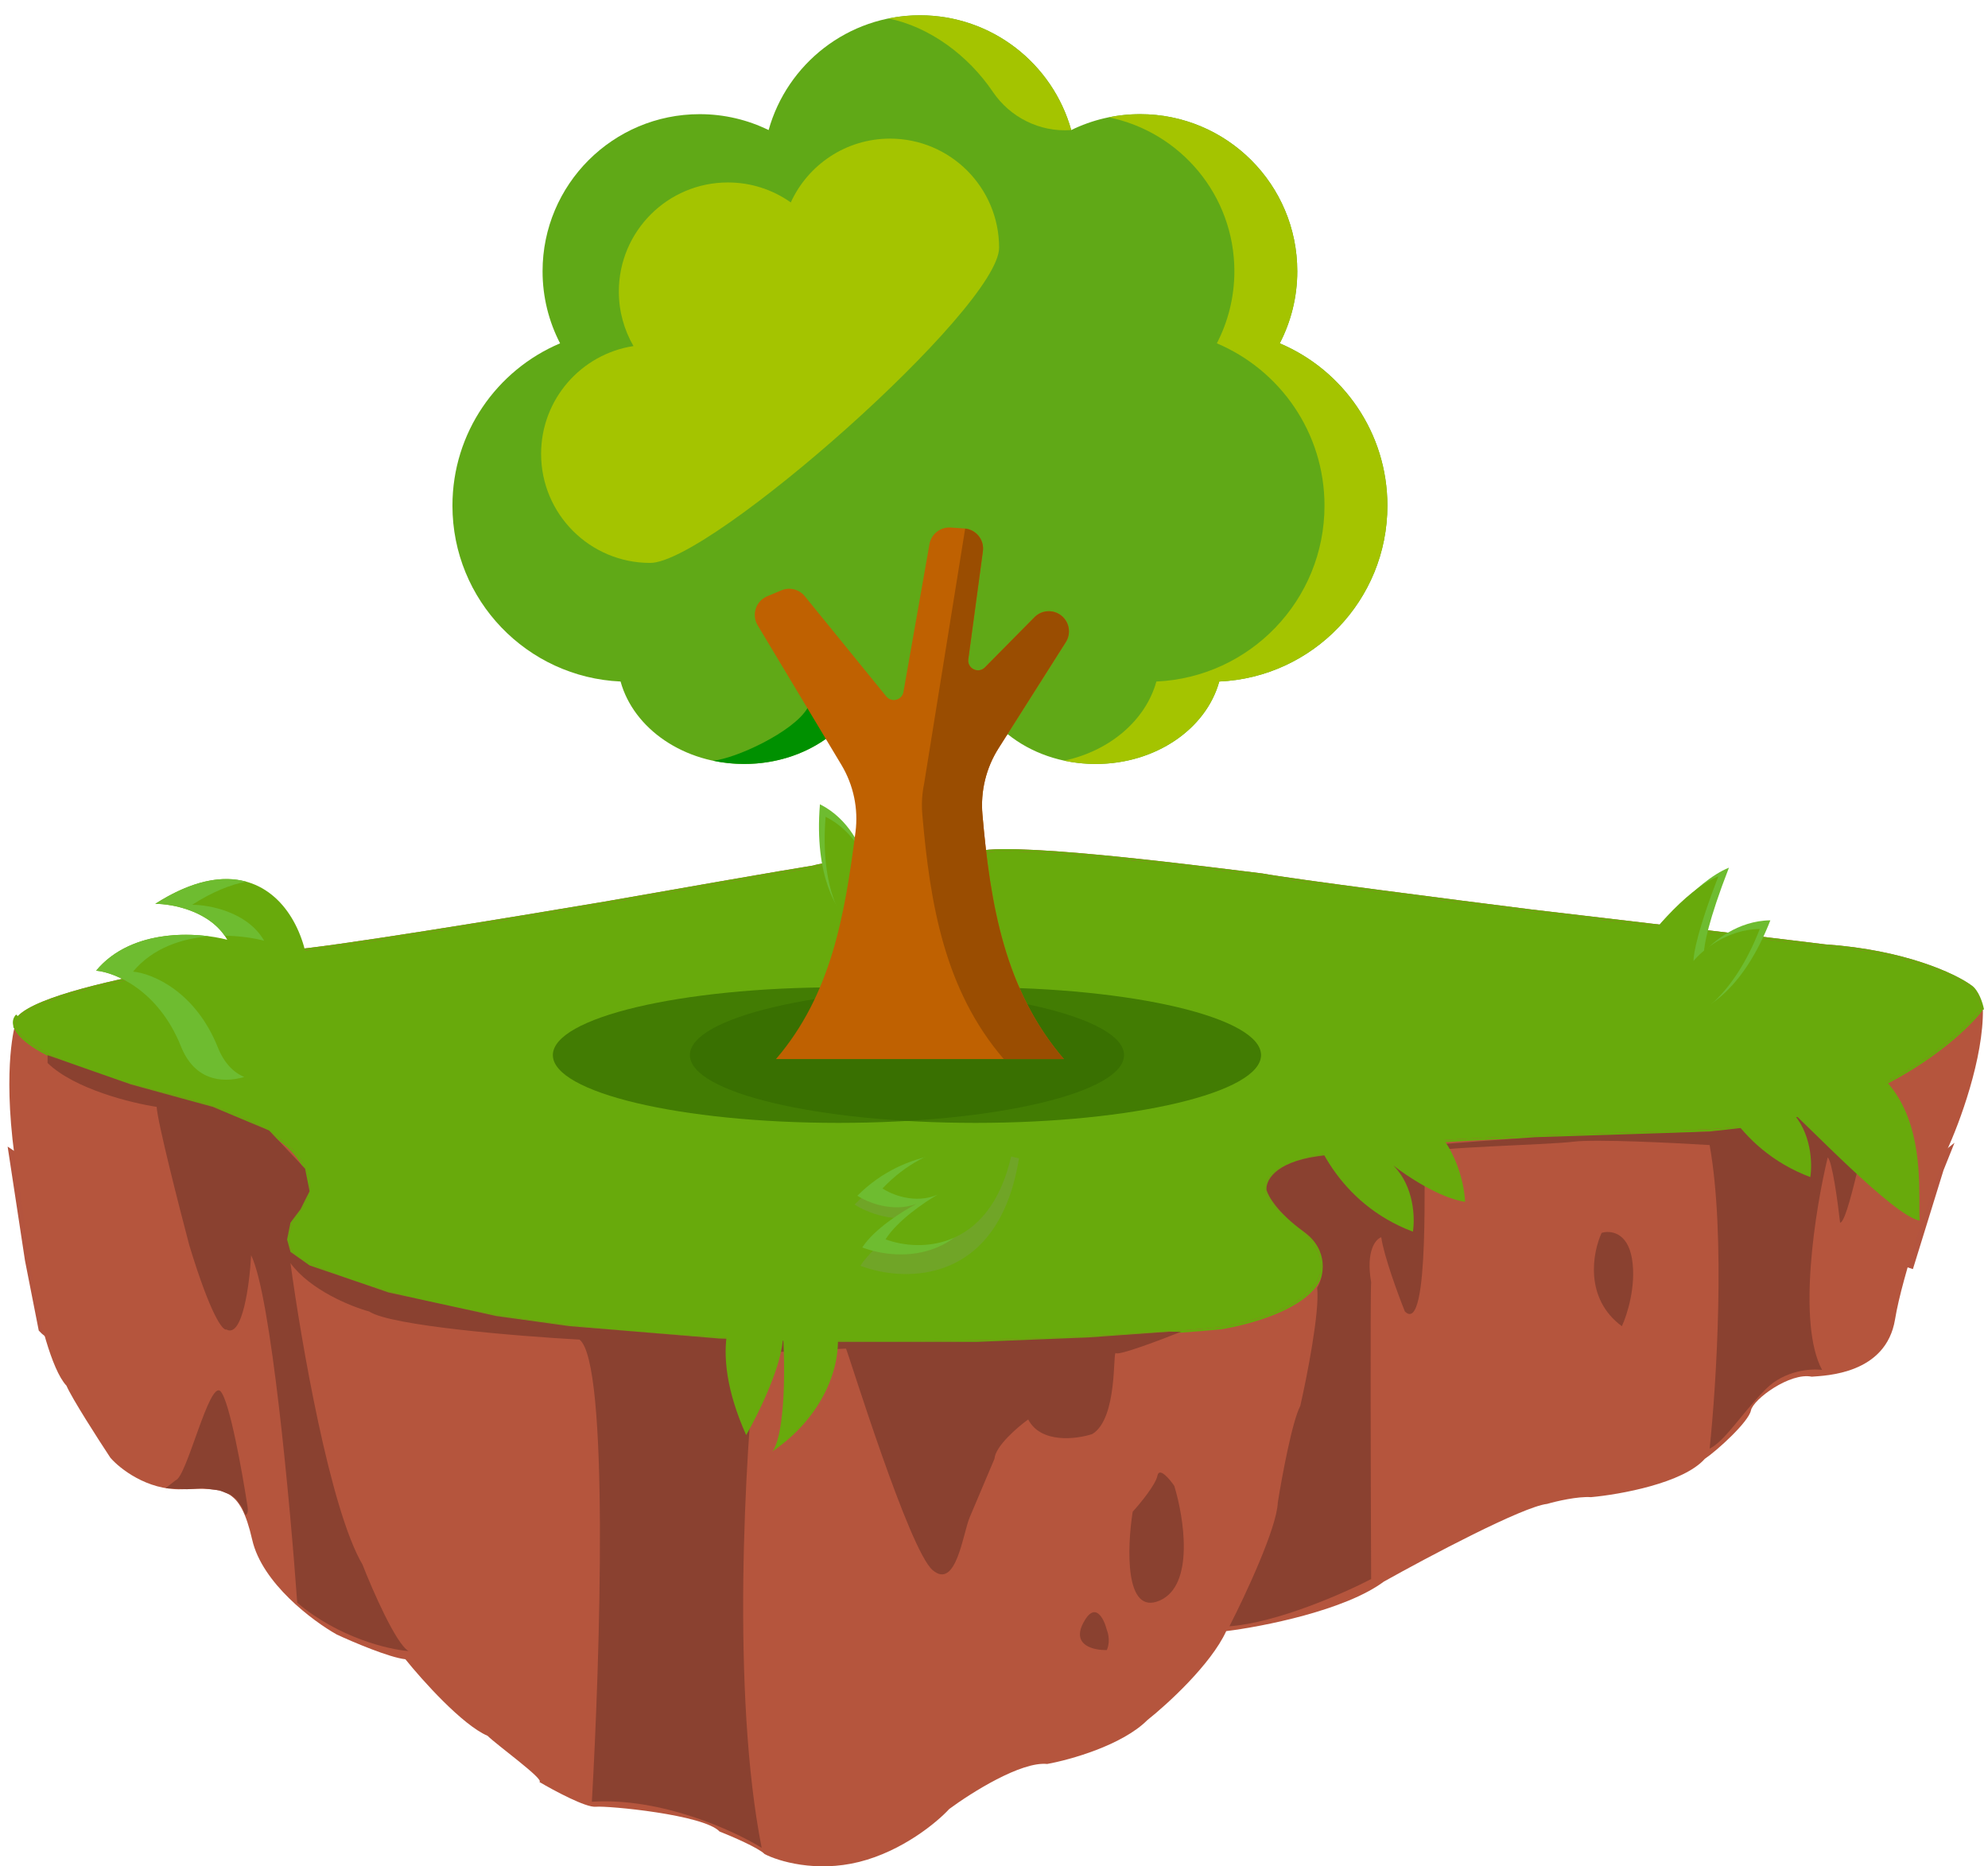 <svg width="213" height="200" viewBox="0 0 213 200" fill="none" xmlns="http://www.w3.org/2000/svg">
<path d="M195.591 126.928C202.049 128.181 206.314 125.844 207.64 124.518L208.242 124.037L207.76 125.241L204.628 135.363L203.543 135.001C199.446 134.037 189.687 136.206 183.18 139.098C176.674 141.99 173.541 142.351 164.505 143.315C157.275 144.086 150.809 151.509 148.48 155.124C144.528 153.485 133.9 160.465 129.081 164.161C120.285 163.076 116.309 166.932 111.851 173.8C107.393 180.668 100.163 180.547 95.344 182.234C90.524 183.921 79.078 176.451 72.692 173.8C71.342 168.98 63.695 168.82 60.041 169.342C54.859 167.775 47.389 171.029 42.81 171.511C38.232 171.993 29.195 163.92 31.966 159.823C34.184 156.545 26.384 149.942 22.207 147.051C21.283 145.042 18.231 141.46 13.411 143.195C8.592 144.93 5.539 143.355 4.615 142.351L3.17 135.001L1.483 123.916L1.844 124.157C2.246 124.478 3.411 125.579 4.856 127.41C6.664 129.7 14.616 130.664 18.833 131.146C23.05 131.628 32.81 148.135 36.304 152.593C39.798 157.051 55.582 156.328 60.041 156.569C63.607 156.762 73.415 161.229 77.873 163.438C81.287 165.687 89.319 169.534 94.139 166.932C100.163 163.679 106.911 165.847 110.405 164.642C113.899 163.438 120.044 156.088 120.888 155.124C121.731 154.16 131.491 150.665 135.226 149.219C138.961 147.774 144.262 139.219 147.757 137.05C151.251 134.881 162.215 137.17 164.505 135.001C166.336 133.266 173.863 129.7 177.397 128.133C180.771 127.209 189.133 125.675 195.591 126.928Z" fill="#B4543E" stroke="#B4543E"/>
<path d="M195.563 101.201C204.056 101.78 209.477 104.338 211.125 105.544C211.898 106.03 212.332 107.436 212.452 108.078C212.549 113.386 209.919 120.424 208.592 123.279C207.064 127.341 203.815 136.646 203.043 141.376C202.077 147.287 195.563 147.408 194.115 147.529C191.799 147.046 187.842 149.941 187.6 151.148C187.359 152.354 184.021 155.411 182.654 156.336C180.338 158.942 173.566 160.156 170.469 160.438C169.022 160.341 166.73 160.88 165.764 161.161C163.159 161.451 153.017 166.832 148.272 169.486C144.122 172.574 135.283 174.312 131.382 174.794C129.741 178.365 125.068 182.636 122.937 184.325C120.235 187.027 114.653 188.588 112.2 189.03C109.401 188.741 104.037 192.127 101.704 193.856C100.417 195.263 96.686 198.368 92.053 199.526C87.42 200.684 83.367 199.446 81.919 198.682C81.243 198.006 78.421 196.792 77.094 196.269C75.404 194.459 65.15 193.494 63.823 193.615C62.761 193.711 59.359 191.885 57.791 190.96C58.394 190.719 53.207 186.979 52.242 186.014C49.539 184.856 45.244 180.062 43.435 177.81C41.697 177.617 37.805 175.96 36.076 175.156C33.502 173.708 28.089 169.655 27.027 165.022C25.701 159.231 24.012 159.472 19.427 159.593C15.76 159.69 12.832 157.381 11.827 156.215C10.5 154.204 7.701 149.845 7.122 148.494C5.481 146.756 4.106 140.853 3.623 138.118C3.261 135.585 2.465 129.963 2.176 127.743C0.125 116.644 1.331 110.973 1.572 110.008C0.366 105.786 29.802 102.046 30.888 101.804C34.652 101.611 55.056 98.266 64.788 96.617C71.182 95.491 84.597 93.142 87.107 92.756C90.002 91.912 100.618 91.67 104.962 91.188C109.425 90.223 131.141 93.118 135.242 93.601C138.331 94.18 155.751 96.416 164.076 97.461C172.319 98.426 190.158 100.526 195.563 101.201Z" fill="#B5553D"/>
<path fill-rule="evenodd" clip-rule="evenodd" d="M212.356 108.217L212.574 108.176C212.512 107.847 212.371 107.326 212.147 106.824C211.925 106.327 211.612 105.828 211.196 105.565C209.521 104.342 204.08 101.782 195.578 101.202C190.168 100.526 172.335 98.427 164.093 97.462C155.766 96.416 138.351 94.181 135.268 93.603L135.264 93.602L135.26 93.602C134.782 93.545 134.065 93.456 133.164 93.344C130.198 92.977 125.238 92.361 120.253 91.852C117.003 91.52 113.739 91.233 111.009 91.09C108.289 90.947 106.082 90.945 104.945 91.189C103.358 91.365 100.933 91.509 98.351 91.662C97.406 91.719 96.44 91.776 95.487 91.837C93.707 91.95 91.971 92.074 90.498 92.223C89.034 92.372 87.82 92.545 87.084 92.759C84.553 93.149 71.157 95.494 64.771 96.619C59.905 97.443 52.372 98.691 45.585 99.758C38.793 100.825 32.759 101.709 30.885 101.805L30.875 101.805L30.865 101.807C30.74 101.835 30.204 101.914 29.348 102.04L29.253 102.054C28.346 102.188 27.112 102.37 25.664 102.596C22.77 103.046 19.024 103.669 15.35 104.416C11.677 105.163 8.069 106.035 5.453 106.986C4.147 107.461 3.079 107.96 2.373 108.477C2.193 108.609 2.033 108.744 1.899 108.884L1.727 108.718C1.441 109.014 1.301 109.422 1.419 109.91C1.422 109.993 1.435 110.077 1.46 110.162L1.497 110.151C1.499 110.157 1.502 110.163 1.504 110.169C1.747 110.761 2.357 111.448 3.49 112.205C5.758 113.72 10.179 115.554 18.193 117.485C26.196 119.413 30.142 121.858 31.839 124.106C32.684 125.227 32.97 126.298 32.925 127.236C32.879 128.175 32.5 128.991 32.002 129.597L32 129.599L31.998 129.601C30.828 131.162 30.568 132.402 30.746 133.327C30.923 134.251 31.53 134.834 32.041 135.09C43.117 140.604 61.891 142.976 80.838 143.707C99.792 144.438 118.943 143.527 130.79 142.461L130.794 142.461L130.799 142.46C132.373 142.198 134.195 141.757 135.896 141.132C137.595 140.508 139.183 139.695 140.283 138.684C141.385 137.67 142.007 136.444 141.735 135.005C141.465 133.577 140.319 131.972 137.97 130.181C136.51 129.067 135.857 128.132 135.805 127.356C135.754 126.595 136.281 125.926 137.359 125.336C138.433 124.748 140.015 124.261 141.984 123.857C143.951 123.452 146.296 123.131 148.887 122.871C155.509 122.207 163.724 121.943 171.36 121.697C175.685 121.558 179.825 121.425 183.385 121.228C199.154 120.357 209.311 112.24 212.427 108.273L212.356 108.217ZM164.064 97.702C155.746 96.657 138.332 94.422 135.227 93.841C134.748 93.784 134.031 93.695 133.131 93.584C130.165 93.216 125.211 92.601 120.229 92.092C116.98 91.76 113.721 91.474 110.996 91.331C108.265 91.188 106.088 91.189 104.99 91.426L104.984 91.428L104.978 91.428C103.384 91.606 100.946 91.75 98.358 91.904C97.415 91.96 96.451 92.017 95.502 92.077C93.723 92.19 91.99 92.315 90.523 92.463C89.052 92.612 87.856 92.785 87.144 92.993L87.136 92.995L87.128 92.996C84.621 93.382 71.207 95.73 64.812 96.856L64.811 96.856C59.945 97.681 52.411 98.93 45.622 99.996C38.849 101.061 32.808 101.946 30.907 102.045C30.757 102.077 30.227 102.155 29.419 102.274L29.288 102.293C28.381 102.427 27.148 102.609 25.701 102.834C22.809 103.285 19.067 103.906 15.398 104.652C11.727 105.399 8.134 106.268 5.536 107.213C4.235 107.686 3.193 108.175 2.516 108.671C1.939 109.094 1.659 109.497 1.66 109.881C1.677 109.944 1.699 110.01 1.727 110.077C1.944 110.605 2.507 111.258 3.624 112.004C5.856 113.495 10.242 115.321 18.249 117.25C26.267 119.182 30.283 121.644 32.031 123.96C32.908 125.122 33.214 126.247 33.166 127.247C33.117 128.245 32.716 129.107 32.19 129.748C31.046 131.274 30.822 132.446 30.983 133.282C31.143 134.12 31.694 134.646 32.149 134.874C43.174 140.362 61.899 142.735 80.847 143.466C99.787 144.197 118.925 143.286 130.764 142.221C132.325 141.961 134.13 141.524 135.813 140.906C137.499 140.286 139.053 139.487 140.119 138.506C141.183 137.527 141.749 136.38 141.498 135.05C141.244 133.71 140.156 132.152 137.824 130.372C136.358 129.254 135.624 128.262 135.564 127.372C135.504 126.465 136.142 125.727 137.243 125.124C138.349 124.519 139.959 124.026 141.936 123.62C143.914 123.214 146.267 122.892 148.863 122.631C155.491 121.966 163.725 121.701 171.368 121.455C175.69 121.316 179.824 121.183 183.372 120.987C199.066 120.12 209.161 112.04 212.237 108.124L212.333 108.199C212.272 107.885 212.137 107.394 211.926 106.922C211.709 106.436 211.419 105.99 211.064 105.767L211.061 105.765L211.057 105.762C209.431 104.572 204.034 102.02 195.558 101.442L195.554 101.442L195.551 101.442C190.147 100.766 172.309 98.667 164.065 97.702L164.064 97.702Z" fill="#68AA0C"/>
<path d="M135.227 93.841C138.332 94.422 155.746 96.657 164.064 97.702L164.065 97.702C172.309 98.667 190.147 100.766 195.551 101.442L195.554 101.442L195.558 101.442C204.034 102.02 209.431 104.572 211.057 105.762L211.061 105.765L211.064 105.767C211.419 105.99 211.709 106.436 211.926 106.922C212.137 107.394 212.272 107.885 212.333 108.199L212.237 108.124C209.161 112.04 199.066 120.12 183.372 120.987C179.824 121.183 175.69 121.316 171.368 121.455C163.725 121.701 155.491 121.966 148.863 122.631C146.267 122.892 143.914 123.214 141.936 123.62C139.959 124.026 138.349 124.519 137.243 125.124C136.142 125.727 135.504 126.465 135.564 127.372C135.624 128.262 136.358 129.254 137.824 130.372C140.156 132.152 141.244 133.71 141.498 135.05C141.749 136.38 141.183 137.527 140.119 138.506C139.053 139.487 137.499 140.286 135.813 140.906C134.13 141.524 132.325 141.961 130.764 142.221C118.925 143.286 99.787 144.197 80.847 143.466C61.899 142.735 43.174 140.362 32.149 134.874C31.694 134.646 31.143 134.12 30.983 133.282C30.822 132.446 31.046 131.274 32.19 129.748C32.716 129.107 33.117 128.245 33.166 127.247C33.214 126.247 32.908 125.122 32.031 123.96C30.283 121.644 26.267 119.182 18.249 117.25C10.242 115.321 5.856 113.495 3.624 112.004C2.507 111.258 1.944 110.605 1.727 110.077C1.699 110.01 1.677 109.944 1.66 109.881C1.659 109.497 1.939 109.094 2.516 108.671C3.193 108.175 4.235 107.686 5.536 107.213C8.134 106.268 11.727 105.399 15.398 104.652C19.067 103.906 22.809 103.285 25.701 102.834C27.148 102.609 28.381 102.427 29.288 102.293L29.419 102.274C30.227 102.155 30.757 102.077 30.907 102.045C32.808 101.946 38.849 101.061 45.622 99.996C52.411 98.93 59.945 97.681 64.811 96.856L64.812 96.856C71.207 95.73 84.621 93.382 87.128 92.996L87.136 92.995L87.144 92.993C87.856 92.785 89.052 92.612 90.523 92.463C91.99 92.315 93.723 92.19 95.502 92.077C96.451 92.017 97.415 91.96 98.358 91.904C100.946 91.75 103.384 91.606 104.978 91.428L104.984 91.428L104.99 91.426C106.088 91.189 108.265 91.188 110.996 91.331C113.721 91.474 116.98 91.76 120.229 92.092C125.211 92.601 130.165 93.216 133.131 93.584C134.031 93.695 134.748 93.784 135.227 93.841Z" fill="#68AA0C"/>
<path d="M197.151 131.02C197.922 131.117 199.882 121.742 200.766 117.043V116.682L200.284 117.043L193.898 119.332L189.44 120.537L183.174 121.26L164.498 121.863C158.635 122.264 145.75 123.236 141.124 123.911C136.497 124.586 135.581 126.602 135.701 127.526C135.862 128.169 136.882 129.96 139.678 131.984C142.473 134.008 141.806 136.844 141.124 138.009C141.413 140.515 140.039 147.488 139.316 150.661C138.449 152.299 137.348 158.252 136.906 161.023C136.81 163.722 133.412 170.984 131.725 174.277C136.834 173.891 143.975 170.743 146.907 169.216C146.867 159.135 146.811 138.659 146.907 137.406C146.329 134.033 147.389 132.787 147.991 132.587C148.281 134.611 149.799 138.732 150.522 140.539C153.293 143.31 152.449 124.152 152.69 123.55C152.931 122.947 165.703 122.706 168.595 122.345C170.908 122.056 179.278 122.465 183.174 122.706C184.909 132.346 183.897 148.411 183.174 155.239C184.861 154.396 186.668 151.383 189.199 148.853C191.223 146.829 194.058 146.644 195.223 146.805C192.524 141.792 194.5 129.534 195.826 124.032C196.308 124.417 196.91 128.851 197.151 131.02Z" fill="#8A4130"/>
<path d="M119.562 145.001C119.852 145.29 124.342 143.595 126.551 142.711H125.225L116.671 143.314L104.622 143.796H87.512L77.03 143.434L61.005 142.109L53.173 141.025L41.606 138.494L33.172 135.602L31.123 134.156L30.762 132.831L31.123 131.024L32.208 129.578L33.172 127.65L32.69 125.24L28.834 121.143L22.81 118.613L14.014 116.203L5.098 113.07V113.914C7.989 116.709 14.094 118.211 16.785 118.613C16.881 120.252 19.155 129.176 20.279 133.434C22.593 141.049 23.894 142.631 24.256 142.47C25.991 143.434 26.746 137.57 26.906 134.518C29.027 138.759 31.083 161.107 31.846 171.75C36.28 175.51 41.646 176.771 43.775 176.931C42.425 176.16 39.919 170.425 38.835 167.653C35.365 161.773 32.248 143.675 31.123 135.361C33.244 138.253 37.63 140.02 39.558 140.543C41.871 142.085 55.542 143.193 62.089 143.555C65.27 145.965 64.298 177.574 63.414 193.077C70.837 192.595 78.636 196.17 81.608 198.018C78.331 181.438 79.841 155.765 81.006 145.001L90.645 144.519C91.007 145.362 97.392 166.087 99.923 168.256C102.453 170.425 103.176 164.28 103.899 162.593C104.477 161.243 105.907 157.853 106.55 156.327C106.646 154.978 109 152.953 110.164 152.11C111.514 154.713 115.305 154.239 117.032 153.676C119.803 151.989 119.201 144.639 119.562 145.001Z" fill="#8A4130"/>
<path d="M174.855 134.89C175.337 137.782 174.333 140.915 173.771 142.12C169.722 139.132 170.638 134.208 171.602 132.119C172.486 131.838 174.373 131.998 174.855 134.89Z" fill="#8A4130"/>
<path d="M124.25 171.52C128.009 169.881 126.86 162.644 125.816 159.23C125.294 158.467 124.202 157.181 124.009 158.145C123.816 159.109 122.161 161.117 121.358 162.001C120.756 165.857 120.491 173.159 124.25 171.52Z" fill="#8A4130"/>
<path d="M116.057 173.93C117.31 171.52 118.266 173.408 118.587 174.653C118.968 175.617 118.746 176.5 118.587 176.822C117.221 176.862 114.804 176.34 116.057 173.93Z" fill="#8A4130"/>
<path d="M23.641 149.108C24.605 150.169 25.971 157.824 26.533 161.519C26.627 162.124 26.412 162.333 26.292 162.363L25.931 161.519L25.328 160.676L24.726 160.194L23.521 159.712L21.714 159.471L20.027 159.591L17.738 159.471L18.822 158.627C20.027 158.266 22.436 147.783 23.641 149.108Z" fill="#8A4130"/>
<path d="M193.96 126.139C185.883 123.1 182.931 115.744 182.465 112.446C208.181 107.667 205.375 125.833 205.675 130.797C202.956 130.397 193.295 120.176 191.862 119.043C194.101 121.282 194.194 124.707 193.96 126.139Z" fill="#68AA0C"/>
<path d="M185.244 92.981C181.628 94.444 177.422 99.758 175.771 102.232C175.762 104.49 179.431 107.355 181.266 108.505C182.895 108.233 186.857 105.876 189.681 98.624C186.189 98.656 183.493 100.926 182.581 102.057C182.549 101.392 183.038 98.647 185.244 92.981Z" fill="#6EBC30"/>
<path d="M184.111 93.909C180.496 95.372 176.29 100.686 174.639 103.16C174.63 105.418 178.298 108.283 180.134 109.433C181.762 109.161 185.724 106.803 188.548 99.551C185.056 99.583 182.36 101.854 181.448 102.985C181.417 102.32 181.905 99.574 184.111 93.909Z" fill="#68AA0C"/>
<path d="M94.314 83.064C96.921 85.965 98.368 92.586 98.766 95.534C97.783 97.567 93.23 98.531 91.076 98.759C89.732 97.8 87.206 93.942 87.851 86.187C90.975 87.748 92.401 90.972 92.724 92.388C93.044 91.805 93.81 89.123 94.314 83.064Z" fill="#6EBC30"/>
<path d="M94.924 84.404C97.53 87.305 98.978 93.926 99.375 96.874C98.392 98.907 93.839 99.871 91.685 100.099C90.341 99.139 87.815 95.282 88.46 87.527C91.584 89.088 93.011 92.311 93.333 93.728C93.653 93.145 94.42 90.463 94.924 84.404Z" fill="#68AA0C"/>
<path d="M16.637 96.855C30.413 88.039 35.372 103.466 32.203 109.804C32.203 113.387 22.423 119.721 19.392 112.145C16.968 106.083 12.321 104.201 10.301 104.017C14.158 99.387 21.275 99.884 24.352 100.711C22.588 97.625 18.474 96.855 16.637 96.855Z" fill="#68AA0C"/>
<path fill-rule="evenodd" clip-rule="evenodd" d="M26.376 94.48C23.853 93.788 20.612 94.314 16.639 96.857C18.385 96.857 22.191 97.553 24.077 100.274C25.759 100.293 27.262 100.535 28.303 100.814C26.54 97.729 22.425 96.958 20.588 96.959C22.729 95.588 24.658 94.804 26.376 94.48ZM26.172 115.417C25.018 114.923 24.015 113.927 23.343 112.248C20.919 106.187 16.272 104.304 14.252 104.121C16.381 101.564 19.505 100.571 22.393 100.333C18.872 99.87 13.481 100.204 10.303 104.019C12.323 104.203 16.97 106.085 19.394 112.147C20.774 115.597 23.554 116.162 26.172 115.417Z" fill="#6EBC30"/>
<path d="M151.382 131.988C143.305 128.948 140.353 121.592 139.887 118.294C152.841 114.776 156.681 123.825 156.981 128.79C154.262 128.39 150.717 126.024 149.284 124.891C151.523 127.13 151.616 130.555 151.382 131.988Z" fill="#68AA0C"/>
<path opacity="0.2" d="M91.562 129.079C97.801 122.831 105.903 123.181 109.174 124.137C106.991 137.696 96.937 137.46 92.182 135.646C93.702 133.28 97.402 130.973 99.062 130.115C96.031 131.258 92.799 129.901 91.562 129.079Z" fill="#949494"/>
<path d="M91.863 128.135C97.131 122.859 103.971 123.155 106.732 123.962C104.889 135.41 96.401 135.21 92.387 133.679C93.669 131.682 96.793 129.734 98.195 129.009C95.636 129.975 92.907 128.828 91.863 128.135Z" fill="#6EBC30"/>
<path d="M94.555 127.354C99.634 121.993 106.017 122.082 108.574 122.797C106.513 134.146 98.586 134.2 94.88 132.809C96.138 130.8 99.115 128.785 100.446 128.029C98.026 129.057 95.51 128.007 94.555 127.354Z" fill="#68AA0C"/>
<path d="M79.947 153.784C75.643 144.181 78.636 139.091 80.67 137.746C91.347 133.939 93.4 148.316 82.742 155.543C83.317 154.968 84.337 151.658 83.907 143.017C83.908 146.107 81.317 151.403 79.947 153.784Z" fill="#68AA0C"/>
<ellipse cx="89.833" cy="113.066" rx="30.598" ry="7.264" fill="#366C00" fill-opacity="0.75"/>
<ellipse cx="104.514" cy="113.066" rx="30.598" ry="7.264" fill="#366C00" fill-opacity="0.75"/>
<path d="M148.65 54.187C148.65 46.366 143.894 39.656 137.117 36.792C138.313 34.478 138.994 31.854 138.994 29.069C138.994 19.771 131.456 12.233 122.158 12.233C119.509 12.233 117.004 12.847 114.774 13.937C112.793 6.844 106.288 1.639 98.563 1.639C90.837 1.639 84.332 6.844 82.351 13.938C80.121 12.847 77.616 12.234 74.967 12.234C65.669 12.234 58.132 19.771 58.132 29.07C58.132 31.854 58.812 34.478 60.008 36.792C53.231 39.657 48.476 46.366 48.476 54.187C48.476 64.323 56.466 72.581 66.49 73.033C67.887 78.095 73.284 81.869 79.733 81.869C83.388 81.869 86.704 80.655 89.148 78.683C91.591 80.655 94.907 81.869 98.563 81.869C102.218 81.869 105.533 80.655 107.977 78.683C110.421 80.655 113.737 81.869 117.392 81.869C123.841 81.869 129.238 78.095 130.635 73.033C140.659 72.581 148.65 64.322 148.65 54.187Z" fill="#60A917"/>
<path d="M97.553 1.672C97.346 1.684 97.139 1.699 96.934 1.719C96.872 1.725 96.809 1.732 96.746 1.739C96.526 1.763 96.307 1.79 96.089 1.823C96.048 1.829 96.007 1.835 95.967 1.841C95.707 1.882 95.45 1.927 95.195 1.978C95.194 1.978 95.194 1.979 95.193 1.979C99.613 2.877 103.751 5.956 106.372 9.836C108.229 12.583 111.4 14.167 114.709 13.942C114.731 13.941 114.753 13.939 114.775 13.938C112.794 6.844 106.288 1.639 98.563 1.639C98.292 1.639 98.023 1.647 97.756 1.659C97.688 1.663 97.621 1.668 97.553 1.672Z" fill="#A4C400"/>
<path d="M137.116 36.793C138.313 34.479 138.993 31.855 138.993 29.07C138.993 19.772 131.456 12.234 122.158 12.234C121.004 12.234 119.878 12.351 118.789 12.573C126.472 14.134 132.254 20.927 132.254 29.07C132.254 31.855 131.573 34.479 130.377 36.793C137.154 39.657 141.91 46.367 141.91 54.188C141.91 64.323 133.919 72.582 123.896 73.034C122.75 77.182 118.918 80.464 114.021 81.514C115.099 81.745 116.228 81.869 117.392 81.869C123.841 81.869 129.238 78.096 130.635 73.034C140.659 72.582 148.649 64.323 148.649 54.188C148.649 46.367 143.894 39.657 137.116 36.793Z" fill="#A4C400"/>
<path d="M86.508 75.893C84.99 78.469 78.698 81.348 76.364 81.512C76.621 81.567 76.881 81.615 77.143 81.658C77.165 81.661 77.186 81.665 77.207 81.668C77.473 81.711 77.741 81.747 78.012 81.776C78.019 81.777 78.026 81.777 78.033 81.778C78.277 81.804 78.524 81.822 78.772 81.837C78.832 81.841 78.893 81.844 78.953 81.847C79.212 81.859 79.471 81.868 79.734 81.868C83.067 81.868 86.116 80.856 88.481 79.182L88.896 78.881L86.784 75.416L86.508 75.893Z" fill="#009000"/>
<path d="M106.981 80.193L114.194 68.811C114.764 67.911 114.592 66.729 113.787 66.029C112.929 65.282 111.637 65.331 110.838 66.141L105.526 71.519C104.821 72.232 103.614 71.639 103.748 70.645L105.31 59.072C105.477 57.835 104.563 56.715 103.318 56.631L101.855 56.532C100.755 56.458 99.776 57.225 99.585 58.31L96.797 74.152C96.642 75.033 95.524 75.324 94.959 74.63L86.227 63.89C85.623 63.147 84.601 62.891 83.718 63.263L82.189 63.905C80.979 64.414 80.5 65.877 81.175 67.003L90.149 81.961C91.448 84.127 91.984 86.668 91.659 89.173C90.496 98.143 89.052 106.602 83.14 113.493H113.987C107.659 106.116 106.098 96.943 105.26 87.269C105.045 84.786 105.646 82.299 106.981 80.193Z" fill="#BF6101"/>
<path d="M114.194 68.811C114.764 67.911 114.592 66.729 113.787 66.029C112.929 65.282 111.637 65.331 110.837 66.141L108.465 68.542L105.525 71.519C104.821 72.232 103.614 71.639 103.748 70.645L105.31 59.072C105.473 57.867 104.608 56.775 103.411 56.643L99.019 83.943C98.945 84.296 98.887 84.652 98.847 85.01C98.763 85.756 98.752 86.513 98.818 87.269C99.655 96.943 101.216 106.116 107.545 113.493H113.987C107.658 106.116 106.097 96.942 105.26 87.269C105.045 84.785 105.646 82.299 106.981 80.193L114.194 68.811Z" fill="#9A4D01"/>
<path d="M95.359 14.855C90.636 14.855 86.57 17.659 84.727 21.691C82.823 20.346 80.5 19.552 77.992 19.552C71.537 19.552 66.304 24.785 66.304 31.24C66.304 33.37 66.876 35.365 67.872 37.085C62.267 37.947 57.975 42.79 57.975 48.636C57.975 55.092 63.207 60.324 69.662 60.324C76.117 60.324 107.047 32.998 107.047 26.543C107.047 20.088 101.814 14.855 95.359 14.855Z" fill="#A4C400"/>
</svg>
